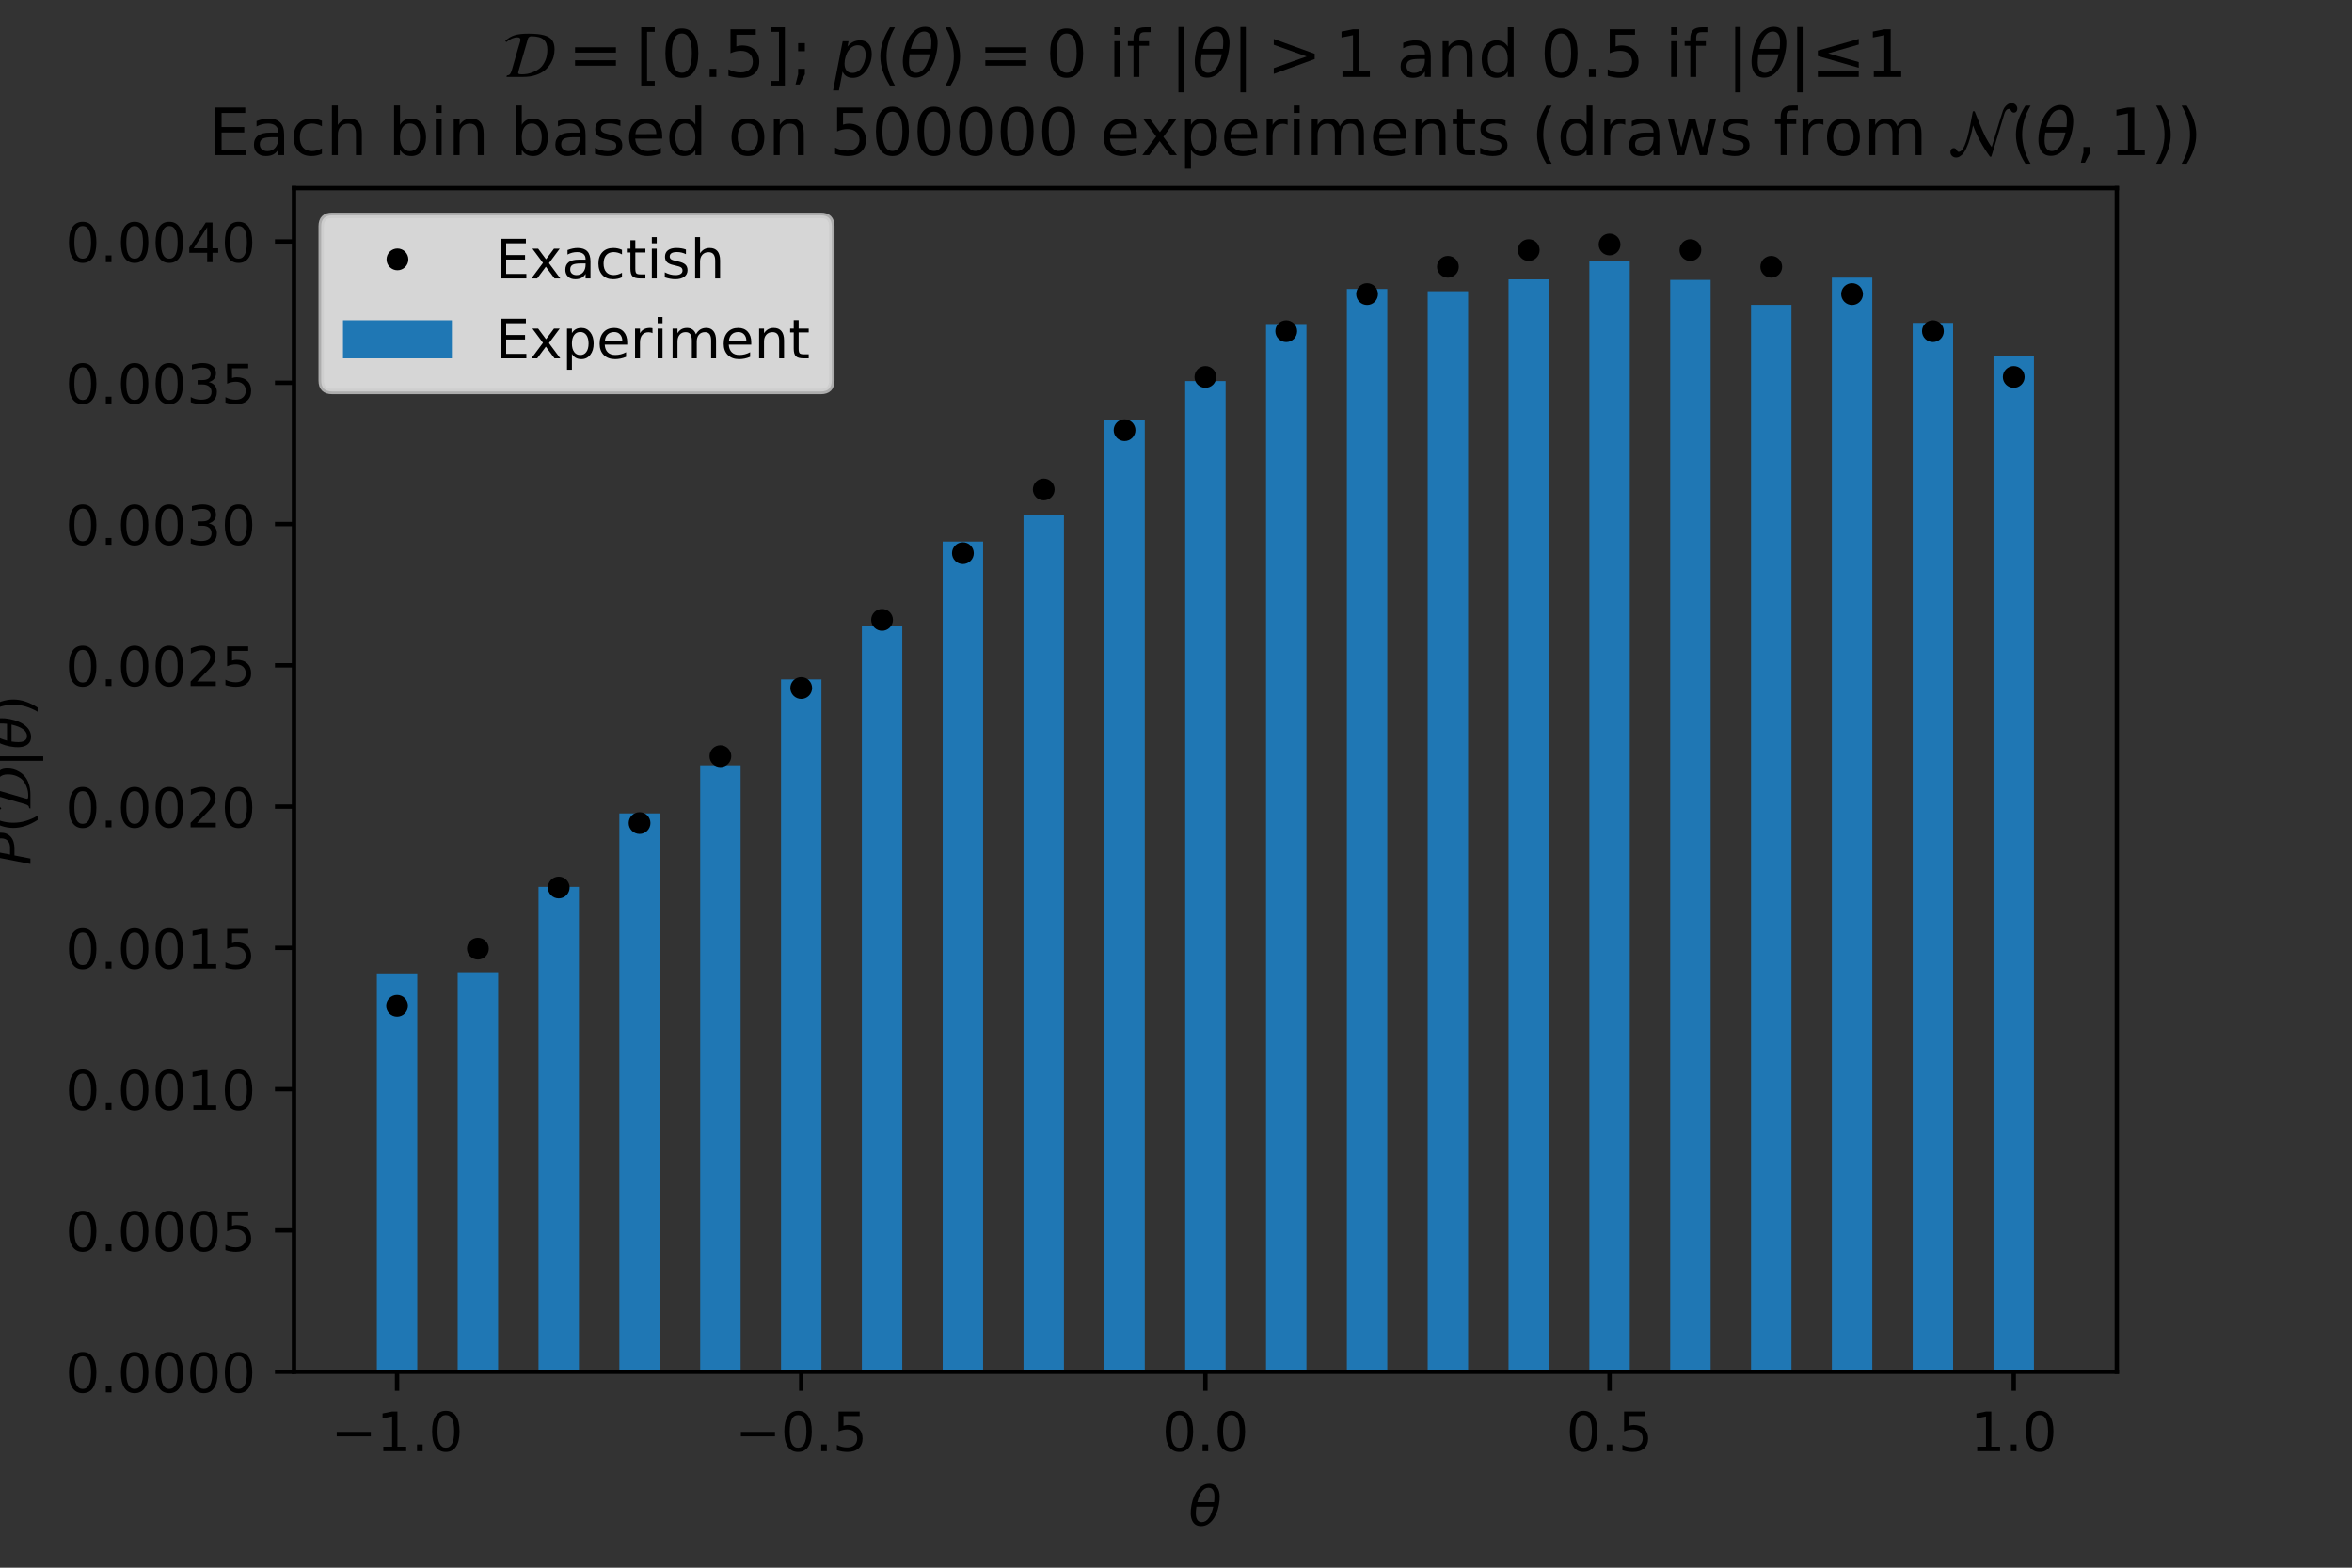 <?xml version="1.0" encoding="utf-8" standalone="no"?>
<!DOCTYPE svg PUBLIC "-//W3C//DTD SVG 1.1//EN"
  "http://www.w3.org/Graphics/SVG/1.1/DTD/svg11.dtd">
<!-- Created with matplotlib (https://matplotlib.org/) -->
<svg height="288pt" version="1.1" viewBox="0 0 432 288" width="432pt" xmlns="http://www.w3.org/2000/svg" xmlns:xlink="http://www.w3.org/1999/xlink">
 <rect x="0" y="0" width="432" height="288" fill="#333333" stroke="none"/>
 <defs>
  <style type="text/css">*{stroke-linecap:butt;stroke-linejoin:round;}</style>
 </defs>
 <g id="figure_1">
  <g id="patch_1">
   <path d="M 0 288 
L 432 288 
L 432 0 
L 0 0 
z
" style="fill:none;"/>
  </g>
  <g id="axes_1">
   <g id="patch_2">
    <path d="M 54 252 
L 388.8 252 
L 388.8 34.56 
L 54 34.56 
z
" style="fill:none;"/>
   </g>
   <g id="patch_3">
    <path clip-path="url(#p30dc443a9e)" d="M 69.218 252 
L 76.642 252 
L 76.642 178.809 
L 69.218 178.809 
z
" style="fill:#1f77b4;"/>
   </g>
   <g id="patch_4">
    <path clip-path="url(#p30dc443a9e)" d="M 84.065 252 
L 91.489 252 
L 91.489 178.601 
L 84.065 178.601 
z
" style="fill:#1f77b4;"/>
   </g>
   <g id="patch_5">
    <path clip-path="url(#p30dc443a9e)" d="M 98.912 252 
L 106.336 252 
L 106.336 162.925 
L 98.912 162.925 
z
" style="fill:#1f77b4;"/>
   </g>
   <g id="patch_6">
    <path clip-path="url(#p30dc443a9e)" d="M 113.759 252 
L 121.183 252 
L 121.183 149.428 
L 113.759 149.428 
z
" style="fill:#1f77b4;"/>
   </g>
   <g id="patch_7">
    <path clip-path="url(#p30dc443a9e)" d="M 128.606 252 
L 136.03 252 
L 136.03 140.604 
L 128.606 140.604 
z
" style="fill:#1f77b4;"/>
   </g>
   <g id="patch_8">
    <path clip-path="url(#p30dc443a9e)" d="M 143.453 252 
L 150.877 252 
L 150.877 124.824 
L 143.453 124.824 
z
" style="fill:#1f77b4;"/>
   </g>
   <g id="patch_9">
    <path clip-path="url(#p30dc443a9e)" d="M 158.3 252 
L 165.724 252 
L 165.724 115.065 
L 158.3 115.065 
z
" style="fill:#1f77b4;"/>
   </g>
   <g id="patch_10">
    <path clip-path="url(#p30dc443a9e)" d="M 173.147 252 
L 180.571 252 
L 180.571 99.492 
L 173.147 99.492 
z
" style="fill:#1f77b4;"/>
   </g>
   <g id="patch_11">
    <path clip-path="url(#p30dc443a9e)" d="M 187.994 252 
L 195.418 252 
L 195.418 94.613 
L 187.994 94.613 
z
" style="fill:#1f77b4;"/>
   </g>
   <g id="patch_12">
    <path clip-path="url(#p30dc443a9e)" d="M 202.841 252 
L 210.265 252 
L 210.265 77.172 
L 202.841 77.172 
z
" style="fill:#1f77b4;"/>
   </g>
   <g id="patch_13">
    <path clip-path="url(#p30dc443a9e)" d="M 217.688 252 
L 225.112 252 
L 225.112 70.008 
L 217.688 70.008 
z
" style="fill:#1f77b4;"/>
   </g>
   <g id="patch_14">
    <path clip-path="url(#p30dc443a9e)" d="M 232.535 252 
L 239.959 252 
L 239.959 59.523 
L 232.535 59.523 
z
" style="fill:#1f77b4;"/>
   </g>
   <g id="patch_15">
    <path clip-path="url(#p30dc443a9e)" d="M 247.382 252 
L 254.806 252 
L 254.806 53.086 
L 247.382 53.086 
z
" style="fill:#1f77b4;"/>
   </g>
   <g id="patch_16">
    <path clip-path="url(#p30dc443a9e)" d="M 262.229 252 
L 269.653 252 
L 269.653 53.501 
L 262.229 53.501 
z
" style="fill:#1f77b4;"/>
   </g>
   <g id="patch_17">
    <path clip-path="url(#p30dc443a9e)" d="M 277.076 252 
L 284.5 252 
L 284.5 51.321 
L 277.076 51.321 
z
" style="fill:#1f77b4;"/>
   </g>
   <g id="patch_18">
    <path clip-path="url(#p30dc443a9e)" d="M 291.923 252 
L 299.347 252 
L 299.347 47.895 
L 291.923 47.895 
z
" style="fill:#1f77b4;"/>
   </g>
   <g id="patch_19">
    <path clip-path="url(#p30dc443a9e)" d="M 306.77 252 
L 314.194 252 
L 314.194 51.425 
L 306.77 51.425 
z
" style="fill:#1f77b4;"/>
   </g>
   <g id="patch_20">
    <path clip-path="url(#p30dc443a9e)" d="M 321.617 252 
L 329.041 252 
L 329.041 55.993 
L 321.617 55.993 
z
" style="fill:#1f77b4;"/>
   </g>
   <g id="patch_21">
    <path clip-path="url(#p30dc443a9e)" d="M 336.464 252 
L 343.888 252 
L 343.888 51.01 
L 336.464 51.01 
z
" style="fill:#1f77b4;"/>
   </g>
   <g id="patch_22">
    <path clip-path="url(#p30dc443a9e)" d="M 351.311 252 
L 358.735 252 
L 358.735 59.315 
L 351.311 59.315 
z
" style="fill:#1f77b4;"/>
   </g>
   <g id="patch_23">
    <path clip-path="url(#p30dc443a9e)" d="M 366.158 252 
L 373.582 252 
L 373.582 65.336 
L 366.158 65.336 
z
" style="fill:#1f77b4;"/>
   </g>
   <g id="matplotlib.axis_1">
    <g id="xtick_1">
     <g id="line2d_1">
      <defs>
       <path d="M 0 0 
L 0 3.5 
" id="mdeb77f84b8" style="stroke:#000000;stroke-width:0.8;"/>
      </defs>
      <g>
       <use style="stroke:#000000;stroke-width:0.8;" x="72.93" xlink:href="#mdeb77f84b8" y="252"/>
      </g>
     </g>
     <g id="text_1">
      <!-- −1.0 -->
      <g transform="translate(60.789 266.598)scale(0.1 -0.1)">
       <defs>
        <path d="M 10.594 35.5 
L 73.188 35.5 
L 73.188 27.203 
L 10.594 27.203 
z
" id="DejaVuSans-8722"/>
        <path d="M 12.406 8.297 
L 28.516 8.297 
L 28.516 63.922 
L 10.984 60.406 
L 10.984 69.391 
L 28.422 72.906 
L 38.281 72.906 
L 38.281 8.297 
L 54.391 8.297 
L 54.391 0 
L 12.406 0 
z
" id="DejaVuSans-49"/>
        <path d="M 10.688 12.406 
L 21 12.406 
L 21 0 
L 10.688 0 
z
" id="DejaVuSans-46"/>
        <path d="M 31.781 66.406 
Q 24.172 66.406 20.328 58.906 
Q 16.5 51.422 16.5 36.375 
Q 16.5 21.391 20.328 13.891 
Q 24.172 6.391 31.781 6.391 
Q 39.453 6.391 43.281 13.891 
Q 47.125 21.391 47.125 36.375 
Q 47.125 51.422 43.281 58.906 
Q 39.453 66.406 31.781 66.406 
z
M 31.781 74.219 
Q 44.047 74.219 50.516 64.516 
Q 56.984 54.828 56.984 36.375 
Q 56.984 17.969 50.516 8.266 
Q 44.047 -1.422 31.781 -1.422 
Q 19.531 -1.422 13.062 8.266 
Q 6.594 17.969 6.594 36.375 
Q 6.594 54.828 13.062 64.516 
Q 19.531 74.219 31.781 74.219 
z
" id="DejaVuSans-48"/>
       </defs>
       <use xlink:href="#DejaVuSans-8722"/>
       <use x="83.789" xlink:href="#DejaVuSans-49"/>
       <use x="147.412" xlink:href="#DejaVuSans-46"/>
       <use x="179.199" xlink:href="#DejaVuSans-48"/>
      </g>
     </g>
    </g>
    <g id="xtick_2">
     <g id="line2d_2">
      <g>
       <use style="stroke:#000000;stroke-width:0.8;" x="147.165" xlink:href="#mdeb77f84b8" y="252"/>
      </g>
     </g>
     <g id="text_2">
      <!-- −0.5 -->
      <g transform="translate(135.024 266.598)scale(0.1 -0.1)">
       <defs>
        <path d="M 10.797 72.906 
L 49.516 72.906 
L 49.516 64.594 
L 19.828 64.594 
L 19.828 46.734 
Q 21.969 47.469 24.109 47.828 
Q 26.266 48.188 28.422 48.188 
Q 40.625 48.188 47.75 41.5 
Q 54.891 34.812 54.891 23.391 
Q 54.891 11.625 47.562 5.094 
Q 40.234 -1.422 26.906 -1.422 
Q 22.312 -1.422 17.547 -0.641 
Q 12.797 0.141 7.719 1.703 
L 7.719 11.625 
Q 12.109 9.234 16.797 8.062 
Q 21.484 6.891 26.703 6.891 
Q 35.156 6.891 40.078 11.328 
Q 45.016 15.766 45.016 23.391 
Q 45.016 31 40.078 35.438 
Q 35.156 39.891 26.703 39.891 
Q 22.75 39.891 18.812 39.016 
Q 14.891 38.141 10.797 36.281 
z
" id="DejaVuSans-53"/>
       </defs>
       <use xlink:href="#DejaVuSans-8722"/>
       <use x="83.789" xlink:href="#DejaVuSans-48"/>
       <use x="147.412" xlink:href="#DejaVuSans-46"/>
       <use x="179.199" xlink:href="#DejaVuSans-53"/>
      </g>
     </g>
    </g>
    <g id="xtick_3">
     <g id="line2d_3">
      <g>
       <use style="stroke:#000000;stroke-width:0.8;" x="221.4" xlink:href="#mdeb77f84b8" y="252"/>
      </g>
     </g>
     <g id="text_3">
      <!-- 0.0 -->
      <g transform="translate(213.448 266.598)scale(0.1 -0.1)">
       <use xlink:href="#DejaVuSans-48"/>
       <use x="63.623" xlink:href="#DejaVuSans-46"/>
       <use x="95.41" xlink:href="#DejaVuSans-48"/>
      </g>
     </g>
    </g>
    <g id="xtick_4">
     <g id="line2d_4">
      <g>
       <use style="stroke:#000000;stroke-width:0.8;" x="295.635" xlink:href="#mdeb77f84b8" y="252"/>
      </g>
     </g>
     <g id="text_4">
      <!-- 0.5 -->
      <g transform="translate(287.683 266.598)scale(0.1 -0.1)">
       <use xlink:href="#DejaVuSans-48"/>
       <use x="63.623" xlink:href="#DejaVuSans-46"/>
       <use x="95.41" xlink:href="#DejaVuSans-53"/>
      </g>
     </g>
    </g>
    <g id="xtick_5">
     <g id="line2d_5">
      <g>
       <use style="stroke:#000000;stroke-width:0.8;" x="369.87" xlink:href="#mdeb77f84b8" y="252"/>
      </g>
     </g>
     <g id="text_5">
      <!-- 1.0 -->
      <g transform="translate(361.919 266.598)scale(0.1 -0.1)">
       <use xlink:href="#DejaVuSans-49"/>
       <use x="63.623" xlink:href="#DejaVuSans-46"/>
       <use x="95.41" xlink:href="#DejaVuSans-48"/>
      </g>
     </g>
    </g>
    <g id="text_6">
     <!-- $\theta$ -->
     <g transform="translate(218.3 280.277)scale(0.1 -0.1)">
      <defs>
       <path d="M 45.516 34.672 
L 14.453 34.672 
Q 12.359 20.062 14.5 13.875 
Q 17.188 6.25 24.469 6.25 
Q 31.781 6.25 37.359 13.922 
Q 42.234 20.656 45.516 34.672 
z
M 47.016 42.969 
Q 48.344 56.844 46.625 61.719 
Q 43.953 69.438 36.766 69.438 
Q 29.297 69.438 23.828 61.812 
Q 19.531 55.672 16.156 42.969 
z
M 38.188 76.766 
Q 49.906 76.766 54.594 66.406 
Q 59.281 56.109 55.719 37.844 
Q 52.203 19.625 43.453 9.281 
Q 34.766 -1.125 23.047 -1.125 
Q 11.281 -1.125 6.641 9.281 
Q 2 19.625 5.516 37.844 
Q 9.078 56.109 17.719 66.406 
Q 26.422 76.766 38.188 76.766 
z
" id="DejaVuSans-Oblique-952"/>
      </defs>
      <use transform="translate(0 0.234)" xlink:href="#DejaVuSans-Oblique-952"/>
     </g>
    </g>
   </g>
   <g id="matplotlib.axis_2">
    <g id="ytick_1">
     <g id="line2d_6">
      <defs>
       <path d="M 0 0 
L -3.5 0 
" id="m9b774bad4f" style="stroke:#000000;stroke-width:0.8;"/>
      </defs>
      <g>
       <use style="stroke:#000000;stroke-width:0.8;" x="54" xlink:href="#m9b774bad4f" y="252"/>
      </g>
     </g>
     <g id="text_7">
      <!-- 0.0000 -->
      <g transform="translate(12.009 255.799)scale(0.1 -0.1)">
       <use xlink:href="#DejaVuSans-48"/>
       <use x="63.623" xlink:href="#DejaVuSans-46"/>
       <use x="95.41" xlink:href="#DejaVuSans-48"/>
       <use x="159.033" xlink:href="#DejaVuSans-48"/>
       <use x="222.656" xlink:href="#DejaVuSans-48"/>
       <use x="286.279" xlink:href="#DejaVuSans-48"/>
      </g>
     </g>
    </g>
    <g id="ytick_2">
     <g id="line2d_7">
      <g>
       <use style="stroke:#000000;stroke-width:0.8;" x="54" xlink:href="#m9b774bad4f" y="226.046"/>
      </g>
     </g>
     <g id="text_8">
      <!-- 0.0005 -->
      <g transform="translate(12.009 229.845)scale(0.1 -0.1)">
       <use xlink:href="#DejaVuSans-48"/>
       <use x="63.623" xlink:href="#DejaVuSans-46"/>
       <use x="95.41" xlink:href="#DejaVuSans-48"/>
       <use x="159.033" xlink:href="#DejaVuSans-48"/>
       <use x="222.656" xlink:href="#DejaVuSans-48"/>
       <use x="286.279" xlink:href="#DejaVuSans-53"/>
      </g>
     </g>
    </g>
    <g id="ytick_3">
     <g id="line2d_8">
      <g>
       <use style="stroke:#000000;stroke-width:0.8;" x="54" xlink:href="#m9b774bad4f" y="200.091"/>
      </g>
     </g>
     <g id="text_9">
      <!-- 0.0010 -->
      <g transform="translate(12.009 203.891)scale(0.1 -0.1)">
       <use xlink:href="#DejaVuSans-48"/>
       <use x="63.623" xlink:href="#DejaVuSans-46"/>
       <use x="95.41" xlink:href="#DejaVuSans-48"/>
       <use x="159.033" xlink:href="#DejaVuSans-48"/>
       <use x="222.656" xlink:href="#DejaVuSans-49"/>
       <use x="286.279" xlink:href="#DejaVuSans-48"/>
      </g>
     </g>
    </g>
    <g id="ytick_4">
     <g id="line2d_9">
      <g>
       <use style="stroke:#000000;stroke-width:0.8;" x="54" xlink:href="#m9b774bad4f" y="174.137"/>
      </g>
     </g>
     <g id="text_10">
      <!-- 0.0015 -->
      <g transform="translate(12.009 177.936)scale(0.1 -0.1)">
       <use xlink:href="#DejaVuSans-48"/>
       <use x="63.623" xlink:href="#DejaVuSans-46"/>
       <use x="95.41" xlink:href="#DejaVuSans-48"/>
       <use x="159.033" xlink:href="#DejaVuSans-48"/>
       <use x="222.656" xlink:href="#DejaVuSans-49"/>
       <use x="286.279" xlink:href="#DejaVuSans-53"/>
      </g>
     </g>
    </g>
    <g id="ytick_5">
     <g id="line2d_10">
      <g>
       <use style="stroke:#000000;stroke-width:0.8;" x="54" xlink:href="#m9b774bad4f" y="148.183"/>
      </g>
     </g>
     <g id="text_11">
      <!-- 0.0020 -->
      <g transform="translate(12.009 151.982)scale(0.1 -0.1)">
       <defs>
        <path d="M 19.188 8.297 
L 53.609 8.297 
L 53.609 0 
L 7.328 0 
L 7.328 8.297 
Q 12.938 14.109 22.625 23.891 
Q 32.328 33.688 34.812 36.531 
Q 39.547 41.844 41.422 45.531 
Q 43.312 49.219 43.312 52.781 
Q 43.312 58.594 39.234 62.25 
Q 35.156 65.922 28.609 65.922 
Q 23.969 65.922 18.812 64.312 
Q 13.672 62.703 7.812 59.422 
L 7.812 69.391 
Q 13.766 71.781 18.938 73 
Q 24.125 74.219 28.422 74.219 
Q 39.75 74.219 46.484 68.547 
Q 53.219 62.891 53.219 53.422 
Q 53.219 48.922 51.531 44.891 
Q 49.859 40.875 45.406 35.406 
Q 44.188 33.984 37.641 27.219 
Q 31.109 20.453 19.188 8.297 
z
" id="DejaVuSans-50"/>
       </defs>
       <use xlink:href="#DejaVuSans-48"/>
       <use x="63.623" xlink:href="#DejaVuSans-46"/>
       <use x="95.41" xlink:href="#DejaVuSans-48"/>
       <use x="159.033" xlink:href="#DejaVuSans-48"/>
       <use x="222.656" xlink:href="#DejaVuSans-50"/>
       <use x="286.279" xlink:href="#DejaVuSans-48"/>
      </g>
     </g>
    </g>
    <g id="ytick_6">
     <g id="line2d_11">
      <g>
       <use style="stroke:#000000;stroke-width:0.8;" x="54" xlink:href="#m9b774bad4f" y="122.228"/>
      </g>
     </g>
     <g id="text_12">
      <!-- 0.0025 -->
      <g transform="translate(12.009 126.027)scale(0.1 -0.1)">
       <use xlink:href="#DejaVuSans-48"/>
       <use x="63.623" xlink:href="#DejaVuSans-46"/>
       <use x="95.41" xlink:href="#DejaVuSans-48"/>
       <use x="159.033" xlink:href="#DejaVuSans-48"/>
       <use x="222.656" xlink:href="#DejaVuSans-50"/>
       <use x="286.279" xlink:href="#DejaVuSans-53"/>
      </g>
     </g>
    </g>
    <g id="ytick_7">
     <g id="line2d_12">
      <g>
       <use style="stroke:#000000;stroke-width:0.8;" x="54" xlink:href="#m9b774bad4f" y="96.274"/>
      </g>
     </g>
     <g id="text_13">
      <!-- 0.0030 -->
      <g transform="translate(12.009 100.073)scale(0.1 -0.1)">
       <defs>
        <path d="M 40.578 39.312 
Q 47.656 37.797 51.625 33 
Q 55.609 28.219 55.609 21.188 
Q 55.609 10.406 48.188 4.484 
Q 40.766 -1.422 27.094 -1.422 
Q 22.516 -1.422 17.656 -0.516 
Q 12.797 0.391 7.625 2.203 
L 7.625 11.719 
Q 11.719 9.328 16.594 8.109 
Q 21.484 6.891 26.812 6.891 
Q 36.078 6.891 40.938 10.547 
Q 45.797 14.203 45.797 21.188 
Q 45.797 27.641 41.281 31.266 
Q 36.766 34.906 28.719 34.906 
L 20.219 34.906 
L 20.219 43.016 
L 29.109 43.016 
Q 36.375 43.016 40.234 45.922 
Q 44.094 48.828 44.094 54.297 
Q 44.094 59.906 40.109 62.906 
Q 36.141 65.922 28.719 65.922 
Q 24.656 65.922 20.016 65.031 
Q 15.375 64.156 9.812 62.312 
L 9.812 71.094 
Q 15.438 72.656 20.344 73.438 
Q 25.25 74.219 29.594 74.219 
Q 40.828 74.219 47.359 69.109 
Q 53.906 64.016 53.906 55.328 
Q 53.906 49.266 50.438 45.094 
Q 46.969 40.922 40.578 39.312 
z
" id="DejaVuSans-51"/>
       </defs>
       <use xlink:href="#DejaVuSans-48"/>
       <use x="63.623" xlink:href="#DejaVuSans-46"/>
       <use x="95.41" xlink:href="#DejaVuSans-48"/>
       <use x="159.033" xlink:href="#DejaVuSans-48"/>
       <use x="222.656" xlink:href="#DejaVuSans-51"/>
       <use x="286.279" xlink:href="#DejaVuSans-48"/>
      </g>
     </g>
    </g>
    <g id="ytick_8">
     <g id="line2d_13">
      <g>
       <use style="stroke:#000000;stroke-width:0.8;" x="54" xlink:href="#m9b774bad4f" y="70.32"/>
      </g>
     </g>
     <g id="text_14">
      <!-- 0.0035 -->
      <g transform="translate(12.009 74.119)scale(0.1 -0.1)">
       <use xlink:href="#DejaVuSans-48"/>
       <use x="63.623" xlink:href="#DejaVuSans-46"/>
       <use x="95.41" xlink:href="#DejaVuSans-48"/>
       <use x="159.033" xlink:href="#DejaVuSans-48"/>
       <use x="222.656" xlink:href="#DejaVuSans-51"/>
       <use x="286.279" xlink:href="#DejaVuSans-53"/>
      </g>
     </g>
    </g>
    <g id="ytick_9">
     <g id="line2d_14">
      <g>
       <use style="stroke:#000000;stroke-width:0.8;" x="54" xlink:href="#m9b774bad4f" y="44.365"/>
      </g>
     </g>
     <g id="text_15">
      <!-- 0.0040 -->
      <g transform="translate(12.009 48.164)scale(0.1 -0.1)">
       <defs>
        <path d="M 37.797 64.312 
L 12.891 25.391 
L 37.797 25.391 
z
M 35.203 72.906 
L 47.609 72.906 
L 47.609 25.391 
L 58.016 25.391 
L 58.016 17.188 
L 47.609 17.188 
L 47.609 0 
L 37.797 0 
L 37.797 17.188 
L 4.891 17.188 
L 4.891 26.703 
z
" id="DejaVuSans-52"/>
       </defs>
       <use xlink:href="#DejaVuSans-48"/>
       <use x="63.623" xlink:href="#DejaVuSans-46"/>
       <use x="95.41" xlink:href="#DejaVuSans-48"/>
       <use x="159.033" xlink:href="#DejaVuSans-48"/>
       <use x="222.656" xlink:href="#DejaVuSans-52"/>
       <use x="286.279" xlink:href="#DejaVuSans-48"/>
      </g>
     </g>
    </g>
    <g id="text_16">
     <!-- $P(\mathcal{D}|\theta)$ -->
     <g transform="translate(5.609 158.98)rotate(-90)scale(0.1 -0.1)">
      <defs>
       <path d="M 16.891 72.906 
L 39.703 72.906 
Q 49.656 72.906 54.875 68.266 
Q 60.109 63.625 60.109 54.688 
Q 60.109 42.672 52.391 35.984 
Q 44.672 29.297 30.719 29.297 
L 18.312 29.297 
L 12.594 0 
L 2.688 0 
z
M 25.203 64.797 
L 19.922 37.406 
L 32.328 37.406 
Q 40.719 37.406 45.203 41.703 
Q 49.703 46 49.703 54 
Q 49.703 59.125 46.656 61.953 
Q 43.609 64.797 38.094 64.797 
z
" id="DejaVuSans-Oblique-80"/>
       <path d="M 31 75.875 
Q 24.469 64.656 21.281 53.656 
Q 18.109 42.672 18.109 31.391 
Q 18.109 20.125 21.312 9.062 
Q 24.516 -2 31 -13.188 
L 23.188 -13.188 
Q 15.875 -1.703 12.234 9.375 
Q 8.594 20.453 8.594 31.391 
Q 8.594 42.281 12.203 53.312 
Q 15.828 64.359 23.188 75.875 
z
" id="DejaVuSans-40"/>
       <path d="M 4.906 53.406 
L 3.406 55.297 
Q 9.703 61.297 17.594 63.797 
Q 25.297 66.203 38.906 66.203 
Q 54.297 66.203 62.938 63.75 
Q 71.594 61.297 75.188 56.188 
Q 78.797 51.094 78.797 42.203 
Q 78.797 36.703 77.344 31.141 
Q 75.906 25.594 72.406 19.891 
Q 68.906 14.203 63.594 9.844 
Q 58.297 5.5 49.844 2.75 
Q 41.406 0 30.906 0 
L 5.203 0 
L 5.906 2.406 
Q 9 2.406 10.594 4.297 
Q 12.203 6.203 13.594 11.094 
L 23.297 44.797 
Q 23.703 46.203 24.703 49.297 
Q 25.703 52.406 26.141 54.156 
Q 26.594 55.906 26.594 56.906 
Q 26.594 60.594 22.094 60.594 
Q 13.703 60.594 4.906 53.406 
z
M 38.094 58.594 
L 23.594 8.703 
Q 23.094 7.094 23.094 6.094 
Q 23.094 4.797 24.5 4.391 
Q 25.906 4 29 4 
Q 32.703 4 36.797 4.641 
Q 40.906 5.297 46.703 7.641 
Q 52.5 10 56.953 13.844 
Q 61.406 17.703 64.594 24.953 
Q 67.797 32.203 67.797 41.797 
Q 67.797 52 62.141 57.094 
Q 56.5 62.203 43.094 62.203 
Q 41.297 62.203 39.891 61.141 
Q 38.5 60.094 38.094 58.594 
z
" id="STIXNonUnicode-Italic-57904"/>
       <path d="M 21 76.422 
L 21 -23.578 
L 12.703 -23.578 
L 12.703 76.422 
z
" id="DejaVuSans-124"/>
       <path d="M 8.016 75.875 
L 15.828 75.875 
Q 23.141 64.359 26.781 53.312 
Q 30.422 42.281 30.422 31.391 
Q 30.422 20.453 26.781 9.375 
Q 23.141 -1.703 15.828 -13.188 
L 8.016 -13.188 
Q 14.5 -2 17.703 9.062 
Q 20.906 20.125 20.906 31.391 
Q 20.906 42.672 17.703 53.656 
Q 14.5 64.656 8.016 75.875 
z
" id="DejaVuSans-41"/>
      </defs>
      <use transform="translate(0 0.234)" xlink:href="#DejaVuSans-Oblique-80"/>
      <use transform="translate(60.303 0.234)" xlink:href="#DejaVuSans-40"/>
      <use transform="translate(99.316 0.234)" xlink:href="#STIXNonUnicode-Italic-57904"/>
      <use transform="translate(179.416 0.234)" xlink:href="#DejaVuSans-124"/>
      <use transform="translate(213.108 0.234)" xlink:href="#DejaVuSans-Oblique-952"/>
      <use transform="translate(274.289 0.234)" xlink:href="#DejaVuSans-41"/>
     </g>
    </g>
   </g>
   <g id="line2d_15">
    <defs>
     <path d="M 0 1.5 
C 0.398 1.5 0.779 1.342 1.061 1.061 
C 1.342 0.779 1.5 0.398 1.5 0 
C 1.5 -0.398 1.342 -0.779 1.061 -1.061 
C 0.779 -1.342 0.398 -1.5 0 -1.5 
C -0.398 -1.5 -0.779 -1.342 -1.061 -1.061 
C -1.342 -0.779 -1.5 -0.398 -1.5 0 
C -1.5 0.398 -1.342 0.779 -1.061 1.061 
C -0.779 1.342 -0.398 1.5 0 1.5 
z
" id="m70e58b76cb" style="stroke:#000000;"/>
    </defs>
    <g clip-path="url(#p30dc443a9e)">
     <use style="stroke:#000000;" x="72.93" xlink:href="#m70e58b76cb" y="184.769"/>
     <use style="stroke:#000000;" x="87.777" xlink:href="#m70e58b76cb" y="174.278"/>
     <use style="stroke:#000000;" x="102.624" xlink:href="#m70e58b76cb" y="163.045"/>
     <use style="stroke:#000000;" x="117.471" xlink:href="#m70e58b76cb" y="151.201"/>
     <use style="stroke:#000000;" x="132.318" xlink:href="#m70e58b76cb" y="138.916"/>
     <use style="stroke:#000000;" x="147.165" xlink:href="#m70e58b76cb" y="126.396"/>
     <use style="stroke:#000000;" x="162.012" xlink:href="#m70e58b76cb" y="113.879"/>
     <use style="stroke:#000000;" x="176.859" xlink:href="#m70e58b76cb" y="101.625"/>
     <use style="stroke:#000000;" x="191.706" xlink:href="#m70e58b76cb" y="89.913"/>
     <use style="stroke:#000000;" x="206.553" xlink:href="#m70e58b76cb" y="79.027"/>
     <use style="stroke:#000000;" x="221.4" xlink:href="#m70e58b76cb" y="69.247"/>
     <use style="stroke:#000000;" x="236.247" xlink:href="#m70e58b76cb" y="60.836"/>
     <use style="stroke:#000000;" x="251.094" xlink:href="#m70e58b76cb" y="54.027"/>
     <use style="stroke:#000000;" x="265.941" xlink:href="#m70e58b76cb" y="49.015"/>
     <use style="stroke:#000000;" x="280.788" xlink:href="#m70e58b76cb" y="45.947"/>
     <use style="stroke:#000000;" x="295.635" xlink:href="#m70e58b76cb" y="44.914"/>
     <use style="stroke:#000000;" x="310.482" xlink:href="#m70e58b76cb" y="45.947"/>
     <use style="stroke:#000000;" x="325.329" xlink:href="#m70e58b76cb" y="49.015"/>
     <use style="stroke:#000000;" x="340.176" xlink:href="#m70e58b76cb" y="54.027"/>
     <use style="stroke:#000000;" x="355.023" xlink:href="#m70e58b76cb" y="60.836"/>
     <use style="stroke:#000000;" x="369.87" xlink:href="#m70e58b76cb" y="69.247"/>
    </g>
   </g>
   <g id="patch_24">
    <path d="M 54 252 
L 54 34.56 
" style="fill:none;stroke:#000000;stroke-linecap:square;stroke-linejoin:miter;stroke-width:0.8;"/>
   </g>
   <g id="patch_25">
    <path d="M 388.8 252 
L 388.8 34.56 
" style="fill:none;stroke:#000000;stroke-linecap:square;stroke-linejoin:miter;stroke-width:0.8;"/>
   </g>
   <g id="patch_26">
    <path d="M 54 252 
L 388.8 252 
" style="fill:none;stroke:#000000;stroke-linecap:square;stroke-linejoin:miter;stroke-width:0.8;"/>
   </g>
   <g id="patch_27">
    <path d="M 54 34.56 
L 388.8 34.56 
" style="fill:none;stroke:#000000;stroke-linecap:square;stroke-linejoin:miter;stroke-width:0.8;"/>
   </g>
   <g id="text_17">
    <!-- $\mathcal{D}=[0.5]$; $p(\theta)=0$ if $|\theta|&gt;1$ and 0.5 if $|\theta| ≤ 1$ -->
    <g transform="translate(92.4 14.16)scale(0.12 -0.12)">
     <defs>
      <path d="M 10.594 45.406 
L 73.188 45.406 
L 73.188 37.203 
L 10.594 37.203 
z
M 10.594 25.484 
L 73.188 25.484 
L 73.188 17.188 
L 10.594 17.188 
z
" id="DejaVuSans-61"/>
      <path d="M 8.594 75.984 
L 29.297 75.984 
L 29.297 69 
L 17.578 69 
L 17.578 -6.203 
L 29.297 -6.203 
L 29.297 -13.188 
L 8.594 -13.188 
z
" id="DejaVuSans-91"/>
      <path d="M 30.422 75.984 
L 30.422 -13.188 
L 9.719 -13.188 
L 9.719 -6.203 
L 21.391 -6.203 
L 21.391 69 
L 9.719 69 
L 9.719 75.984 
z
" id="DejaVuSans-93"/>
      <path d="M 11.719 51.703 
L 22.016 51.703 
L 22.016 39.312 
L 11.719 39.312 
z
M 11.719 12.406 
L 22.016 12.406 
L 22.016 4 
L 14.016 -11.625 
L 7.719 -11.625 
L 11.719 4 
z
" id="DejaVuSans-59"/>
      <path id="DejaVuSans-32"/>
      <path d="M 49.609 33.688 
Q 49.609 40.875 46.484 44.672 
Q 43.359 48.484 37.5 48.484 
Q 33.5 48.484 29.859 46.438 
Q 26.219 44.391 23.391 40.484 
Q 20.609 36.625 18.938 31.156 
Q 17.281 25.688 17.281 20.312 
Q 17.281 13.484 20.406 9.797 
Q 23.531 6.109 29.297 6.109 
Q 33.547 6.109 37.188 8.109 
Q 40.828 10.109 43.406 13.922 
Q 46.188 17.922 47.891 23.344 
Q 49.609 28.766 49.609 33.688 
z
M 21.781 46.391 
Q 25.391 51.125 30.297 53.562 
Q 35.203 56 41.219 56 
Q 49.609 56 54.25 50.5 
Q 58.891 45.016 58.891 35.109 
Q 58.891 27 56 19.656 
Q 53.125 12.312 47.703 6.5 
Q 44.094 2.641 39.547 0.609 
Q 35.016 -1.422 29.984 -1.422 
Q 24.172 -1.422 20.219 1 
Q 16.266 3.422 14.312 8.203 
L 8.688 -20.797 
L -0.297 -20.797 
L 14.406 54.688 
L 23.391 54.688 
z
" id="DejaVuSans-Oblique-112"/>
      <path d="M 9.422 54.688 
L 18.406 54.688 
L 18.406 0 
L 9.422 0 
z
M 9.422 75.984 
L 18.406 75.984 
L 18.406 64.594 
L 9.422 64.594 
z
" id="DejaVuSans-105"/>
      <path d="M 37.109 75.984 
L 37.109 68.5 
L 28.516 68.5 
Q 23.688 68.5 21.797 66.547 
Q 19.922 64.594 19.922 59.516 
L 19.922 54.688 
L 34.719 54.688 
L 34.719 47.703 
L 19.922 47.703 
L 19.922 0 
L 10.891 0 
L 10.891 47.703 
L 2.297 47.703 
L 2.297 54.688 
L 10.891 54.688 
L 10.891 58.5 
Q 10.891 67.625 15.141 71.797 
Q 19.391 75.984 28.609 75.984 
z
" id="DejaVuSans-102"/>
      <path d="M 10.594 49.219 
L 10.594 58.109 
L 73.188 35.406 
L 73.188 27.297 
L 10.594 4.594 
L 10.594 13.484 
L 60.891 31.297 
z
" id="DejaVuSans-62"/>
      <path d="M 34.281 27.484 
Q 23.391 27.484 19.188 25 
Q 14.984 22.516 14.984 16.5 
Q 14.984 11.719 18.141 8.906 
Q 21.297 6.109 26.703 6.109 
Q 34.188 6.109 38.703 11.406 
Q 43.219 16.703 43.219 25.484 
L 43.219 27.484 
z
M 52.203 31.203 
L 52.203 0 
L 43.219 0 
L 43.219 8.297 
Q 40.141 3.328 35.547 0.953 
Q 30.953 -1.422 24.312 -1.422 
Q 15.922 -1.422 10.953 3.297 
Q 6 8.016 6 15.922 
Q 6 25.141 12.172 29.828 
Q 18.359 34.516 30.609 34.516 
L 43.219 34.516 
L 43.219 35.406 
Q 43.219 41.609 39.141 45 
Q 35.062 48.391 27.688 48.391 
Q 23 48.391 18.547 47.266 
Q 14.109 46.141 10.016 43.891 
L 10.016 52.203 
Q 14.938 54.109 19.578 55.047 
Q 24.219 56 28.609 56 
Q 40.484 56 46.344 49.844 
Q 52.203 43.703 52.203 31.203 
z
" id="DejaVuSans-97"/>
      <path d="M 54.891 33.016 
L 54.891 0 
L 45.906 0 
L 45.906 32.719 
Q 45.906 40.484 42.875 44.328 
Q 39.844 48.188 33.797 48.188 
Q 26.516 48.188 22.312 43.547 
Q 18.109 38.922 18.109 30.906 
L 18.109 0 
L 9.078 0 
L 9.078 54.688 
L 18.109 54.688 
L 18.109 46.188 
Q 21.344 51.125 25.703 53.562 
Q 30.078 56 35.797 56 
Q 45.219 56 50.047 50.172 
Q 54.891 44.344 54.891 33.016 
z
" id="DejaVuSans-110"/>
      <path d="M 45.406 46.391 
L 45.406 75.984 
L 54.391 75.984 
L 54.391 0 
L 45.406 0 
L 45.406 8.203 
Q 42.578 3.328 38.25 0.953 
Q 33.938 -1.422 27.875 -1.422 
Q 17.969 -1.422 11.734 6.484 
Q 5.516 14.406 5.516 27.297 
Q 5.516 40.188 11.734 48.094 
Q 17.969 56 27.875 56 
Q 33.938 56 38.25 53.625 
Q 42.578 51.266 45.406 46.391 
z
M 14.797 27.297 
Q 14.797 17.391 18.875 11.75 
Q 22.953 6.109 30.078 6.109 
Q 37.203 6.109 41.297 11.75 
Q 45.406 17.391 45.406 27.297 
Q 45.406 37.203 41.297 42.844 
Q 37.203 48.484 30.078 48.484 
Q 22.953 48.484 18.875 42.844 
Q 14.797 37.203 14.797 27.297 
z
" id="DejaVuSans-100"/>
      <path d="M 73.188 49.609 
L 26.312 36.078 
L 73.188 22.703 
L 73.188 14.016 
L 10.594 31.984 
L 10.594 40.281 
L 73.188 58.203 
z
M 10.594 8.297 
L 73.188 8.297 
L 73.188 0 
L 10.594 0 
z
" id="DejaVuSans-8804"/>
     </defs>
     <use transform="translate(0 0.234)" xlink:href="#STIXNonUnicode-Italic-57904"/>
     <use transform="translate(99.582 0.234)" xlink:href="#DejaVuSans-61"/>
     <use transform="translate(202.854 0.234)" xlink:href="#DejaVuSans-91"/>
     <use transform="translate(241.868 0.234)" xlink:href="#DejaVuSans-48"/>
     <use transform="translate(305.491 0.234)" xlink:href="#DejaVuSans-46"/>
     <use transform="translate(337.278 0.234)" xlink:href="#DejaVuSans-53"/>
     <use transform="translate(400.901 0.234)" xlink:href="#DejaVuSans-93"/>
     <use transform="translate(439.914 0.234)" xlink:href="#DejaVuSans-59"/>
     <use transform="translate(473.606 0.234)" xlink:href="#DejaVuSans-32"/>
     <use transform="translate(505.393 0.234)" xlink:href="#DejaVuSans-Oblique-112"/>
     <use transform="translate(568.87 0.234)" xlink:href="#DejaVuSans-40"/>
     <use transform="translate(607.883 0.234)" xlink:href="#DejaVuSans-Oblique-952"/>
     <use transform="translate(669.065 0.234)" xlink:href="#DejaVuSans-41"/>
     <use transform="translate(727.561 0.234)" xlink:href="#DejaVuSans-61"/>
     <use transform="translate(830.832 0.234)" xlink:href="#DejaVuSans-48"/>
     <use transform="translate(894.455 0.234)" xlink:href="#DejaVuSans-32"/>
     <use transform="translate(926.243 0.234)" xlink:href="#DejaVuSans-105"/>
     <use transform="translate(954.026 0.234)" xlink:href="#DejaVuSans-102"/>
     <use transform="translate(989.231 0.234)" xlink:href="#DejaVuSans-32"/>
     <use transform="translate(1021.018 0.234)" xlink:href="#DejaVuSans-124"/>
     <use transform="translate(1054.709 0.234)" xlink:href="#DejaVuSans-Oblique-952"/>
     <use transform="translate(1115.891 0.234)" xlink:href="#DejaVuSans-124"/>
     <use transform="translate(1169.065 0.234)" xlink:href="#DejaVuSans-62"/>
     <use transform="translate(1272.336 0.234)" xlink:href="#DejaVuSans-49"/>
     <use transform="translate(1335.959 0.234)" xlink:href="#DejaVuSans-32"/>
     <use transform="translate(1367.746 0.234)" xlink:href="#DejaVuSans-97"/>
     <use transform="translate(1429.026 0.234)" xlink:href="#DejaVuSans-110"/>
     <use transform="translate(1492.405 0.234)" xlink:href="#DejaVuSans-100"/>
     <use transform="translate(1555.881 0.234)" xlink:href="#DejaVuSans-32"/>
     <use transform="translate(1587.668 0.234)" xlink:href="#DejaVuSans-48"/>
     <use transform="translate(1651.291 0.234)" xlink:href="#DejaVuSans-46"/>
     <use transform="translate(1683.079 0.234)" xlink:href="#DejaVuSans-53"/>
     <use transform="translate(1746.702 0.234)" xlink:href="#DejaVuSans-32"/>
     <use transform="translate(1778.489 0.234)" xlink:href="#DejaVuSans-105"/>
     <use transform="translate(1806.272 0.234)" xlink:href="#DejaVuSans-102"/>
     <use transform="translate(1841.477 0.234)" xlink:href="#DejaVuSans-32"/>
     <use transform="translate(1873.264 0.234)" xlink:href="#DejaVuSans-124"/>
     <use transform="translate(1906.955 0.234)" xlink:href="#DejaVuSans-Oblique-952"/>
     <use transform="translate(1968.137 0.234)" xlink:href="#DejaVuSans-124"/>
     <use transform="translate(2001.829 0.234)" xlink:href="#DejaVuSans-8804"/>
     <use transform="translate(2085.618 0.234)" xlink:href="#DejaVuSans-49"/>
    </g>
    <!-- Each bin based on 500000 experiments (draws from $\mathcal{N}(\theta,1)$) -->
    <g transform="translate(38.34 28.56)scale(0.12 -0.12)">
     <defs>
      <path d="M 9.812 72.906 
L 55.906 72.906 
L 55.906 64.594 
L 19.672 64.594 
L 19.672 43.016 
L 54.391 43.016 
L 54.391 34.719 
L 19.672 34.719 
L 19.672 8.297 
L 56.781 8.297 
L 56.781 0 
L 9.812 0 
z
" id="DejaVuSans-69"/>
      <path d="M 48.781 52.594 
L 48.781 44.188 
Q 44.969 46.297 41.141 47.344 
Q 37.312 48.391 33.406 48.391 
Q 24.656 48.391 19.812 42.844 
Q 14.984 37.312 14.984 27.297 
Q 14.984 17.281 19.812 11.734 
Q 24.656 6.203 33.406 6.203 
Q 37.312 6.203 41.141 7.25 
Q 44.969 8.297 48.781 10.406 
L 48.781 2.094 
Q 45.016 0.344 40.984 -0.531 
Q 36.969 -1.422 32.422 -1.422 
Q 20.062 -1.422 12.781 6.344 
Q 5.516 14.109 5.516 27.297 
Q 5.516 40.672 12.859 48.328 
Q 20.219 56 33.016 56 
Q 37.156 56 41.109 55.141 
Q 45.062 54.297 48.781 52.594 
z
" id="DejaVuSans-99"/>
      <path d="M 54.891 33.016 
L 54.891 0 
L 45.906 0 
L 45.906 32.719 
Q 45.906 40.484 42.875 44.328 
Q 39.844 48.188 33.797 48.188 
Q 26.516 48.188 22.312 43.547 
Q 18.109 38.922 18.109 30.906 
L 18.109 0 
L 9.078 0 
L 9.078 75.984 
L 18.109 75.984 
L 18.109 46.188 
Q 21.344 51.125 25.703 53.562 
Q 30.078 56 35.797 56 
Q 45.219 56 50.047 50.172 
Q 54.891 44.344 54.891 33.016 
z
" id="DejaVuSans-104"/>
      <path d="M 48.688 27.297 
Q 48.688 37.203 44.609 42.844 
Q 40.531 48.484 33.406 48.484 
Q 26.266 48.484 22.188 42.844 
Q 18.109 37.203 18.109 27.297 
Q 18.109 17.391 22.188 11.75 
Q 26.266 6.109 33.406 6.109 
Q 40.531 6.109 44.609 11.75 
Q 48.688 17.391 48.688 27.297 
z
M 18.109 46.391 
Q 20.953 51.266 25.266 53.625 
Q 29.594 56 35.594 56 
Q 45.562 56 51.781 48.094 
Q 58.016 40.188 58.016 27.297 
Q 58.016 14.406 51.781 6.484 
Q 45.562 -1.422 35.594 -1.422 
Q 29.594 -1.422 25.266 0.953 
Q 20.953 3.328 18.109 8.203 
L 18.109 0 
L 9.078 0 
L 9.078 75.984 
L 18.109 75.984 
z
" id="DejaVuSans-98"/>
      <path d="M 44.281 53.078 
L 44.281 44.578 
Q 40.484 46.531 36.375 47.5 
Q 32.281 48.484 27.875 48.484 
Q 21.188 48.484 17.844 46.438 
Q 14.5 44.391 14.5 40.281 
Q 14.5 37.156 16.891 35.375 
Q 19.281 33.594 26.516 31.984 
L 29.594 31.297 
Q 39.156 29.25 43.188 25.516 
Q 47.219 21.781 47.219 15.094 
Q 47.219 7.469 41.188 3.016 
Q 35.156 -1.422 24.609 -1.422 
Q 20.219 -1.422 15.453 -0.562 
Q 10.688 0.297 5.422 2 
L 5.422 11.281 
Q 10.406 8.688 15.234 7.391 
Q 20.062 6.109 24.812 6.109 
Q 31.156 6.109 34.562 8.281 
Q 37.984 10.453 37.984 14.406 
Q 37.984 18.062 35.516 20.016 
Q 33.062 21.969 24.703 23.781 
L 21.578 24.516 
Q 13.234 26.266 9.516 29.906 
Q 5.812 33.547 5.812 39.891 
Q 5.812 47.609 11.281 51.797 
Q 16.75 56 26.812 56 
Q 31.781 56 36.172 55.266 
Q 40.578 54.547 44.281 53.078 
z
" id="DejaVuSans-115"/>
      <path d="M 56.203 29.594 
L 56.203 25.203 
L 14.891 25.203 
Q 15.484 15.922 20.484 11.062 
Q 25.484 6.203 34.422 6.203 
Q 39.594 6.203 44.453 7.469 
Q 49.312 8.734 54.109 11.281 
L 54.109 2.781 
Q 49.266 0.734 44.188 -0.344 
Q 39.109 -1.422 33.891 -1.422 
Q 20.797 -1.422 13.156 6.188 
Q 5.516 13.812 5.516 26.812 
Q 5.516 40.234 12.766 48.109 
Q 20.016 56 32.328 56 
Q 43.359 56 49.781 48.891 
Q 56.203 41.797 56.203 29.594 
z
M 47.219 32.234 
Q 47.125 39.594 43.094 43.984 
Q 39.062 48.391 32.422 48.391 
Q 24.906 48.391 20.391 44.141 
Q 15.875 39.891 15.188 32.172 
z
" id="DejaVuSans-101"/>
      <path d="M 30.609 48.391 
Q 23.391 48.391 19.188 42.75 
Q 14.984 37.109 14.984 27.297 
Q 14.984 17.484 19.156 11.844 
Q 23.344 6.203 30.609 6.203 
Q 37.797 6.203 41.984 11.859 
Q 46.188 17.531 46.188 27.297 
Q 46.188 37.016 41.984 42.703 
Q 37.797 48.391 30.609 48.391 
z
M 30.609 56 
Q 42.328 56 49.016 48.375 
Q 55.719 40.766 55.719 27.297 
Q 55.719 13.875 49.016 6.219 
Q 42.328 -1.422 30.609 -1.422 
Q 18.844 -1.422 12.172 6.219 
Q 5.516 13.875 5.516 27.297 
Q 5.516 40.766 12.172 48.375 
Q 18.844 56 30.609 56 
z
" id="DejaVuSans-111"/>
      <path d="M 54.891 54.688 
L 35.109 28.078 
L 55.906 0 
L 45.312 0 
L 29.391 21.484 
L 13.484 0 
L 2.875 0 
L 24.125 28.609 
L 4.688 54.688 
L 15.281 54.688 
L 29.781 35.203 
L 44.281 54.688 
z
" id="DejaVuSans-120"/>
      <path d="M 18.109 8.203 
L 18.109 -20.797 
L 9.078 -20.797 
L 9.078 54.688 
L 18.109 54.688 
L 18.109 46.391 
Q 20.953 51.266 25.266 53.625 
Q 29.594 56 35.594 56 
Q 45.562 56 51.781 48.094 
Q 58.016 40.188 58.016 27.297 
Q 58.016 14.406 51.781 6.484 
Q 45.562 -1.422 35.594 -1.422 
Q 29.594 -1.422 25.266 0.953 
Q 20.953 3.328 18.109 8.203 
z
M 48.688 27.297 
Q 48.688 37.203 44.609 42.844 
Q 40.531 48.484 33.406 48.484 
Q 26.266 48.484 22.188 42.844 
Q 18.109 37.203 18.109 27.297 
Q 18.109 17.391 22.188 11.75 
Q 26.266 6.109 33.406 6.109 
Q 40.531 6.109 44.609 11.75 
Q 48.688 17.391 48.688 27.297 
z
" id="DejaVuSans-112"/>
      <path d="M 41.109 46.297 
Q 39.594 47.172 37.812 47.578 
Q 36.031 48 33.891 48 
Q 26.266 48 22.188 43.047 
Q 18.109 38.094 18.109 28.812 
L 18.109 0 
L 9.078 0 
L 9.078 54.688 
L 18.109 54.688 
L 18.109 46.188 
Q 20.953 51.172 25.484 53.578 
Q 30.031 56 36.531 56 
Q 37.453 56 38.578 55.875 
Q 39.703 55.766 41.062 55.516 
z
" id="DejaVuSans-114"/>
      <path d="M 52 44.188 
Q 55.375 50.25 60.062 53.125 
Q 64.75 56 71.094 56 
Q 79.641 56 84.281 50.016 
Q 88.922 44.047 88.922 33.016 
L 88.922 0 
L 79.891 0 
L 79.891 32.719 
Q 79.891 40.578 77.094 44.375 
Q 74.312 48.188 68.609 48.188 
Q 61.625 48.188 57.562 43.547 
Q 53.516 38.922 53.516 30.906 
L 53.516 0 
L 44.484 0 
L 44.484 32.719 
Q 44.484 40.625 41.703 44.406 
Q 38.922 48.188 33.109 48.188 
Q 26.219 48.188 22.156 43.531 
Q 18.109 38.875 18.109 30.906 
L 18.109 0 
L 9.078 0 
L 9.078 54.688 
L 18.109 54.688 
L 18.109 46.188 
Q 21.188 51.219 25.484 53.609 
Q 29.781 56 35.688 56 
Q 41.656 56 45.828 52.969 
Q 50 49.953 52 44.188 
z
" id="DejaVuSans-109"/>
      <path d="M 18.312 70.219 
L 18.312 54.688 
L 36.812 54.688 
L 36.812 47.703 
L 18.312 47.703 
L 18.312 18.016 
Q 18.312 11.328 20.141 9.422 
Q 21.969 7.516 27.594 7.516 
L 36.812 7.516 
L 36.812 0 
L 27.594 0 
Q 17.188 0 13.234 3.875 
Q 9.281 7.766 9.281 18.016 
L 9.281 47.703 
L 2.688 47.703 
L 2.688 54.688 
L 9.281 54.688 
L 9.281 70.219 
z
" id="DejaVuSans-116"/>
      <path d="M 4.203 54.688 
L 13.188 54.688 
L 24.422 12.016 
L 35.594 54.688 
L 46.188 54.688 
L 57.422 12.016 
L 68.609 54.688 
L 77.594 54.688 
L 63.281 0 
L 52.688 0 
L 40.922 44.828 
L 29.109 0 
L 18.5 0 
z
" id="DejaVuSans-119"/>
      <path d="M 67.094 12.5 
L 67.203 12.5 
Q 82.703 63.594 84.5 68.406 
Q 85.5 70.906 86.297 72.094 
Q 91.094 79.5 97.703 79.5 
Q 101.406 79.5 103.906 77.047 
Q 106.406 74.594 106.406 71.094 
Q 106.406 68.406 105 66.75 
Q 103.594 65.094 101.094 65.094 
Q 99.5 65.094 98.391 66 
Q 97.297 66.906 96.844 67.953 
Q 96.406 69 95.594 69.891 
Q 94.797 70.797 93.797 70.797 
Q 92.797 70.797 91.891 70.438 
Q 91 70.094 90.391 69.641 
Q 89.797 69.203 89.141 68.297 
Q 88.5 67.406 88.094 66.797 
Q 87.703 66.203 87.25 65.047 
Q 86.797 63.906 86.641 63.406 
Q 86.5 62.906 86.094 61.75 
Q 85.703 60.594 85.703 60.406 
L 66.594 -2.406 
L 64.594 -2.406 
Q 48.094 20 38.797 45.203 
L 38.594 45.203 
Q 37.594 40.297 36.844 36.891 
Q 36.094 33.5 34.594 28 
Q 33.094 22.5 31.688 18.594 
Q 30.297 14.703 28.188 10.203 
Q 26.094 5.703 23.891 2.891 
Q 21.703 0.094 18.797 -1.797 
Q 15.906 -3.703 12.703 -3.703 
Q 9 -3.703 6.5 -1.25 
Q 4 1.203 4 4.703 
Q 4 7.406 5.391 9.047 
Q 6.797 10.703 9.297 10.703 
Q 10.906 10.703 12 9.797 
Q 13.094 8.906 13.547 7.844 
Q 14 6.797 14.797 5.891 
Q 15.594 5 16.594 5 
Q 19.094 5 21.391 7.5 
Q 23.703 10 25.594 14.5 
Q 27.5 19 29.094 24.094 
Q 30.703 29.203 32.141 35.75 
Q 33.594 42.297 34.594 47.391 
Q 35.594 52.5 36.688 58.453 
Q 37.797 64.406 38.406 67.094 
L 41.094 67.094 
Q 41.906 65.094 44.906 57.5 
Q 47.906 49.906 49.094 47 
Q 50.297 44.094 53 37.844 
Q 55.703 31.594 57.547 28.094 
Q 59.406 24.594 62 20.188 
Q 64.594 15.797 67.094 12.5 
z
" id="STIXNonUnicode-Italic-57914"/>
      <path d="M 11.719 12.406 
L 22.016 12.406 
L 22.016 4 
L 14.016 -11.625 
L 7.719 -11.625 
L 11.719 4 
z
" id="DejaVuSans-44"/>
     </defs>
     <use transform="translate(0 0.5)" xlink:href="#DejaVuSans-69"/>
     <use transform="translate(63.184 0.5)" xlink:href="#DejaVuSans-97"/>
     <use transform="translate(124.463 0.5)" xlink:href="#DejaVuSans-99"/>
     <use transform="translate(179.443 0.5)" xlink:href="#DejaVuSans-104"/>
     <use transform="translate(242.822 0.5)" xlink:href="#DejaVuSans-32"/>
     <use transform="translate(274.609 0.5)" xlink:href="#DejaVuSans-98"/>
     <use transform="translate(338.086 0.5)" xlink:href="#DejaVuSans-105"/>
     <use transform="translate(365.869 0.5)" xlink:href="#DejaVuSans-110"/>
     <use transform="translate(429.248 0.5)" xlink:href="#DejaVuSans-32"/>
     <use transform="translate(461.035 0.5)" xlink:href="#DejaVuSans-98"/>
     <use transform="translate(524.512 0.5)" xlink:href="#DejaVuSans-97"/>
     <use transform="translate(585.791 0.5)" xlink:href="#DejaVuSans-115"/>
     <use transform="translate(637.891 0.5)" xlink:href="#DejaVuSans-101"/>
     <use transform="translate(699.414 0.5)" xlink:href="#DejaVuSans-100"/>
     <use transform="translate(762.891 0.5)" xlink:href="#DejaVuSans-32"/>
     <use transform="translate(794.678 0.5)" xlink:href="#DejaVuSans-111"/>
     <use transform="translate(855.859 0.5)" xlink:href="#DejaVuSans-110"/>
     <use transform="translate(919.238 0.5)" xlink:href="#DejaVuSans-32"/>
     <use transform="translate(951.025 0.5)" xlink:href="#DejaVuSans-53"/>
     <use transform="translate(1014.648 0.5)" xlink:href="#DejaVuSans-48"/>
     <use transform="translate(1078.271 0.5)" xlink:href="#DejaVuSans-48"/>
     <use transform="translate(1141.895 0.5)" xlink:href="#DejaVuSans-48"/>
     <use transform="translate(1205.518 0.5)" xlink:href="#DejaVuSans-48"/>
     <use transform="translate(1269.141 0.5)" xlink:href="#DejaVuSans-48"/>
     <use transform="translate(1332.764 0.5)" xlink:href="#DejaVuSans-32"/>
     <use transform="translate(1364.551 0.5)" xlink:href="#DejaVuSans-101"/>
     <use transform="translate(1426.074 0.5)" xlink:href="#DejaVuSans-120"/>
     <use transform="translate(1485.254 0.5)" xlink:href="#DejaVuSans-112"/>
     <use transform="translate(1548.73 0.5)" xlink:href="#DejaVuSans-101"/>
     <use transform="translate(1610.254 0.5)" xlink:href="#DejaVuSans-114"/>
     <use transform="translate(1651.367 0.5)" xlink:href="#DejaVuSans-105"/>
     <use transform="translate(1679.15 0.5)" xlink:href="#DejaVuSans-109"/>
     <use transform="translate(1776.562 0.5)" xlink:href="#DejaVuSans-101"/>
     <use transform="translate(1838.086 0.5)" xlink:href="#DejaVuSans-110"/>
     <use transform="translate(1901.465 0.5)" xlink:href="#DejaVuSans-116"/>
     <use transform="translate(1940.674 0.5)" xlink:href="#DejaVuSans-115"/>
     <use transform="translate(1992.773 0.5)" xlink:href="#DejaVuSans-32"/>
     <use transform="translate(2024.561 0.5)" xlink:href="#DejaVuSans-40"/>
     <use transform="translate(2063.574 0.5)" xlink:href="#DejaVuSans-100"/>
     <use transform="translate(2127.051 0.5)" xlink:href="#DejaVuSans-114"/>
     <use transform="translate(2168.164 0.5)" xlink:href="#DejaVuSans-97"/>
     <use transform="translate(2229.443 0.5)" xlink:href="#DejaVuSans-119"/>
     <use transform="translate(2311.23 0.5)" xlink:href="#DejaVuSans-115"/>
     <use transform="translate(2363.33 0.5)" xlink:href="#DejaVuSans-32"/>
     <use transform="translate(2395.117 0.5)" xlink:href="#DejaVuSans-102"/>
     <use transform="translate(2430.322 0.5)" xlink:href="#DejaVuSans-114"/>
     <use transform="translate(2471.436 0.5)" xlink:href="#DejaVuSans-111"/>
     <use transform="translate(2532.617 0.5)" xlink:href="#DejaVuSans-109"/>
     <use transform="translate(2630.029 0.5)" xlink:href="#DejaVuSans-32"/>
     <use transform="translate(2661.816 0.5)" xlink:href="#STIXNonUnicode-Italic-57914"/>
     <use transform="translate(2757.516 0.5)" xlink:href="#DejaVuSans-40"/>
     <use transform="translate(2796.53 0.5)" xlink:href="#DejaVuSans-Oblique-952"/>
     <use transform="translate(2857.712 0.5)" xlink:href="#DejaVuSans-44"/>
     <use transform="translate(2908.981 0.5)" xlink:href="#DejaVuSans-49"/>
     <use transform="translate(2972.604 0.5)" xlink:href="#DejaVuSans-41"/>
     <use transform="translate(3011.618 0.5)" xlink:href="#DejaVuSans-41"/>
    </g>
   </g>
   <g id="legend_1">
    <g id="patch_28">
     <path d="M 61 71.916 
L 150.78 71.916 
Q 152.78 71.916 152.78 69.916 
L 152.78 41.56 
Q 152.78 39.56 150.78 39.56 
L 61 39.56 
Q 59 39.56 59 41.56 
L 59 69.916 
Q 59 71.916 61 71.916 
z
" style="fill:#ffffff;opacity:0.8;stroke:#cccccc;stroke-linejoin:miter;"/>
    </g>
    <g id="line2d_16"/>
    <g id="line2d_17">
     <g>
      <use style="stroke:#000000;" x="73" xlink:href="#m70e58b76cb" y="47.658"/>
     </g>
    </g>
    <g id="text_18">
     <!-- Exactish -->
     <g transform="translate(91 51.158)scale(0.1 -0.1)">
      <use xlink:href="#DejaVuSans-69"/>
      <use x="63.184" xlink:href="#DejaVuSans-120"/>
      <use x="122.363" xlink:href="#DejaVuSans-97"/>
      <use x="183.643" xlink:href="#DejaVuSans-99"/>
      <use x="238.623" xlink:href="#DejaVuSans-116"/>
      <use x="277.832" xlink:href="#DejaVuSans-105"/>
      <use x="305.615" xlink:href="#DejaVuSans-115"/>
      <use x="357.715" xlink:href="#DejaVuSans-104"/>
     </g>
    </g>
    <g id="patch_29">
     <path d="M 63 65.837 
L 83 65.837 
L 83 58.837 
L 63 58.837 
z
" style="fill:#1f77b4;"/>
    </g>
    <g id="text_19">
     <!-- Experiment -->
     <g transform="translate(91 65.837)scale(0.1 -0.1)">
      <use xlink:href="#DejaVuSans-69"/>
      <use x="63.184" xlink:href="#DejaVuSans-120"/>
      <use x="122.363" xlink:href="#DejaVuSans-112"/>
      <use x="185.84" xlink:href="#DejaVuSans-101"/>
      <use x="247.363" xlink:href="#DejaVuSans-114"/>
      <use x="288.477" xlink:href="#DejaVuSans-105"/>
      <use x="316.26" xlink:href="#DejaVuSans-109"/>
      <use x="413.672" xlink:href="#DejaVuSans-101"/>
      <use x="475.195" xlink:href="#DejaVuSans-110"/>
      <use x="538.574" xlink:href="#DejaVuSans-116"/>
     </g>
    </g>
   </g>
  </g>
 </g>
 <defs>
  <clipPath id="p30dc443a9e">
   <rect height="217.44" width="334.8" x="54" y="34.56"/>
  </clipPath>
 </defs>
</svg>

